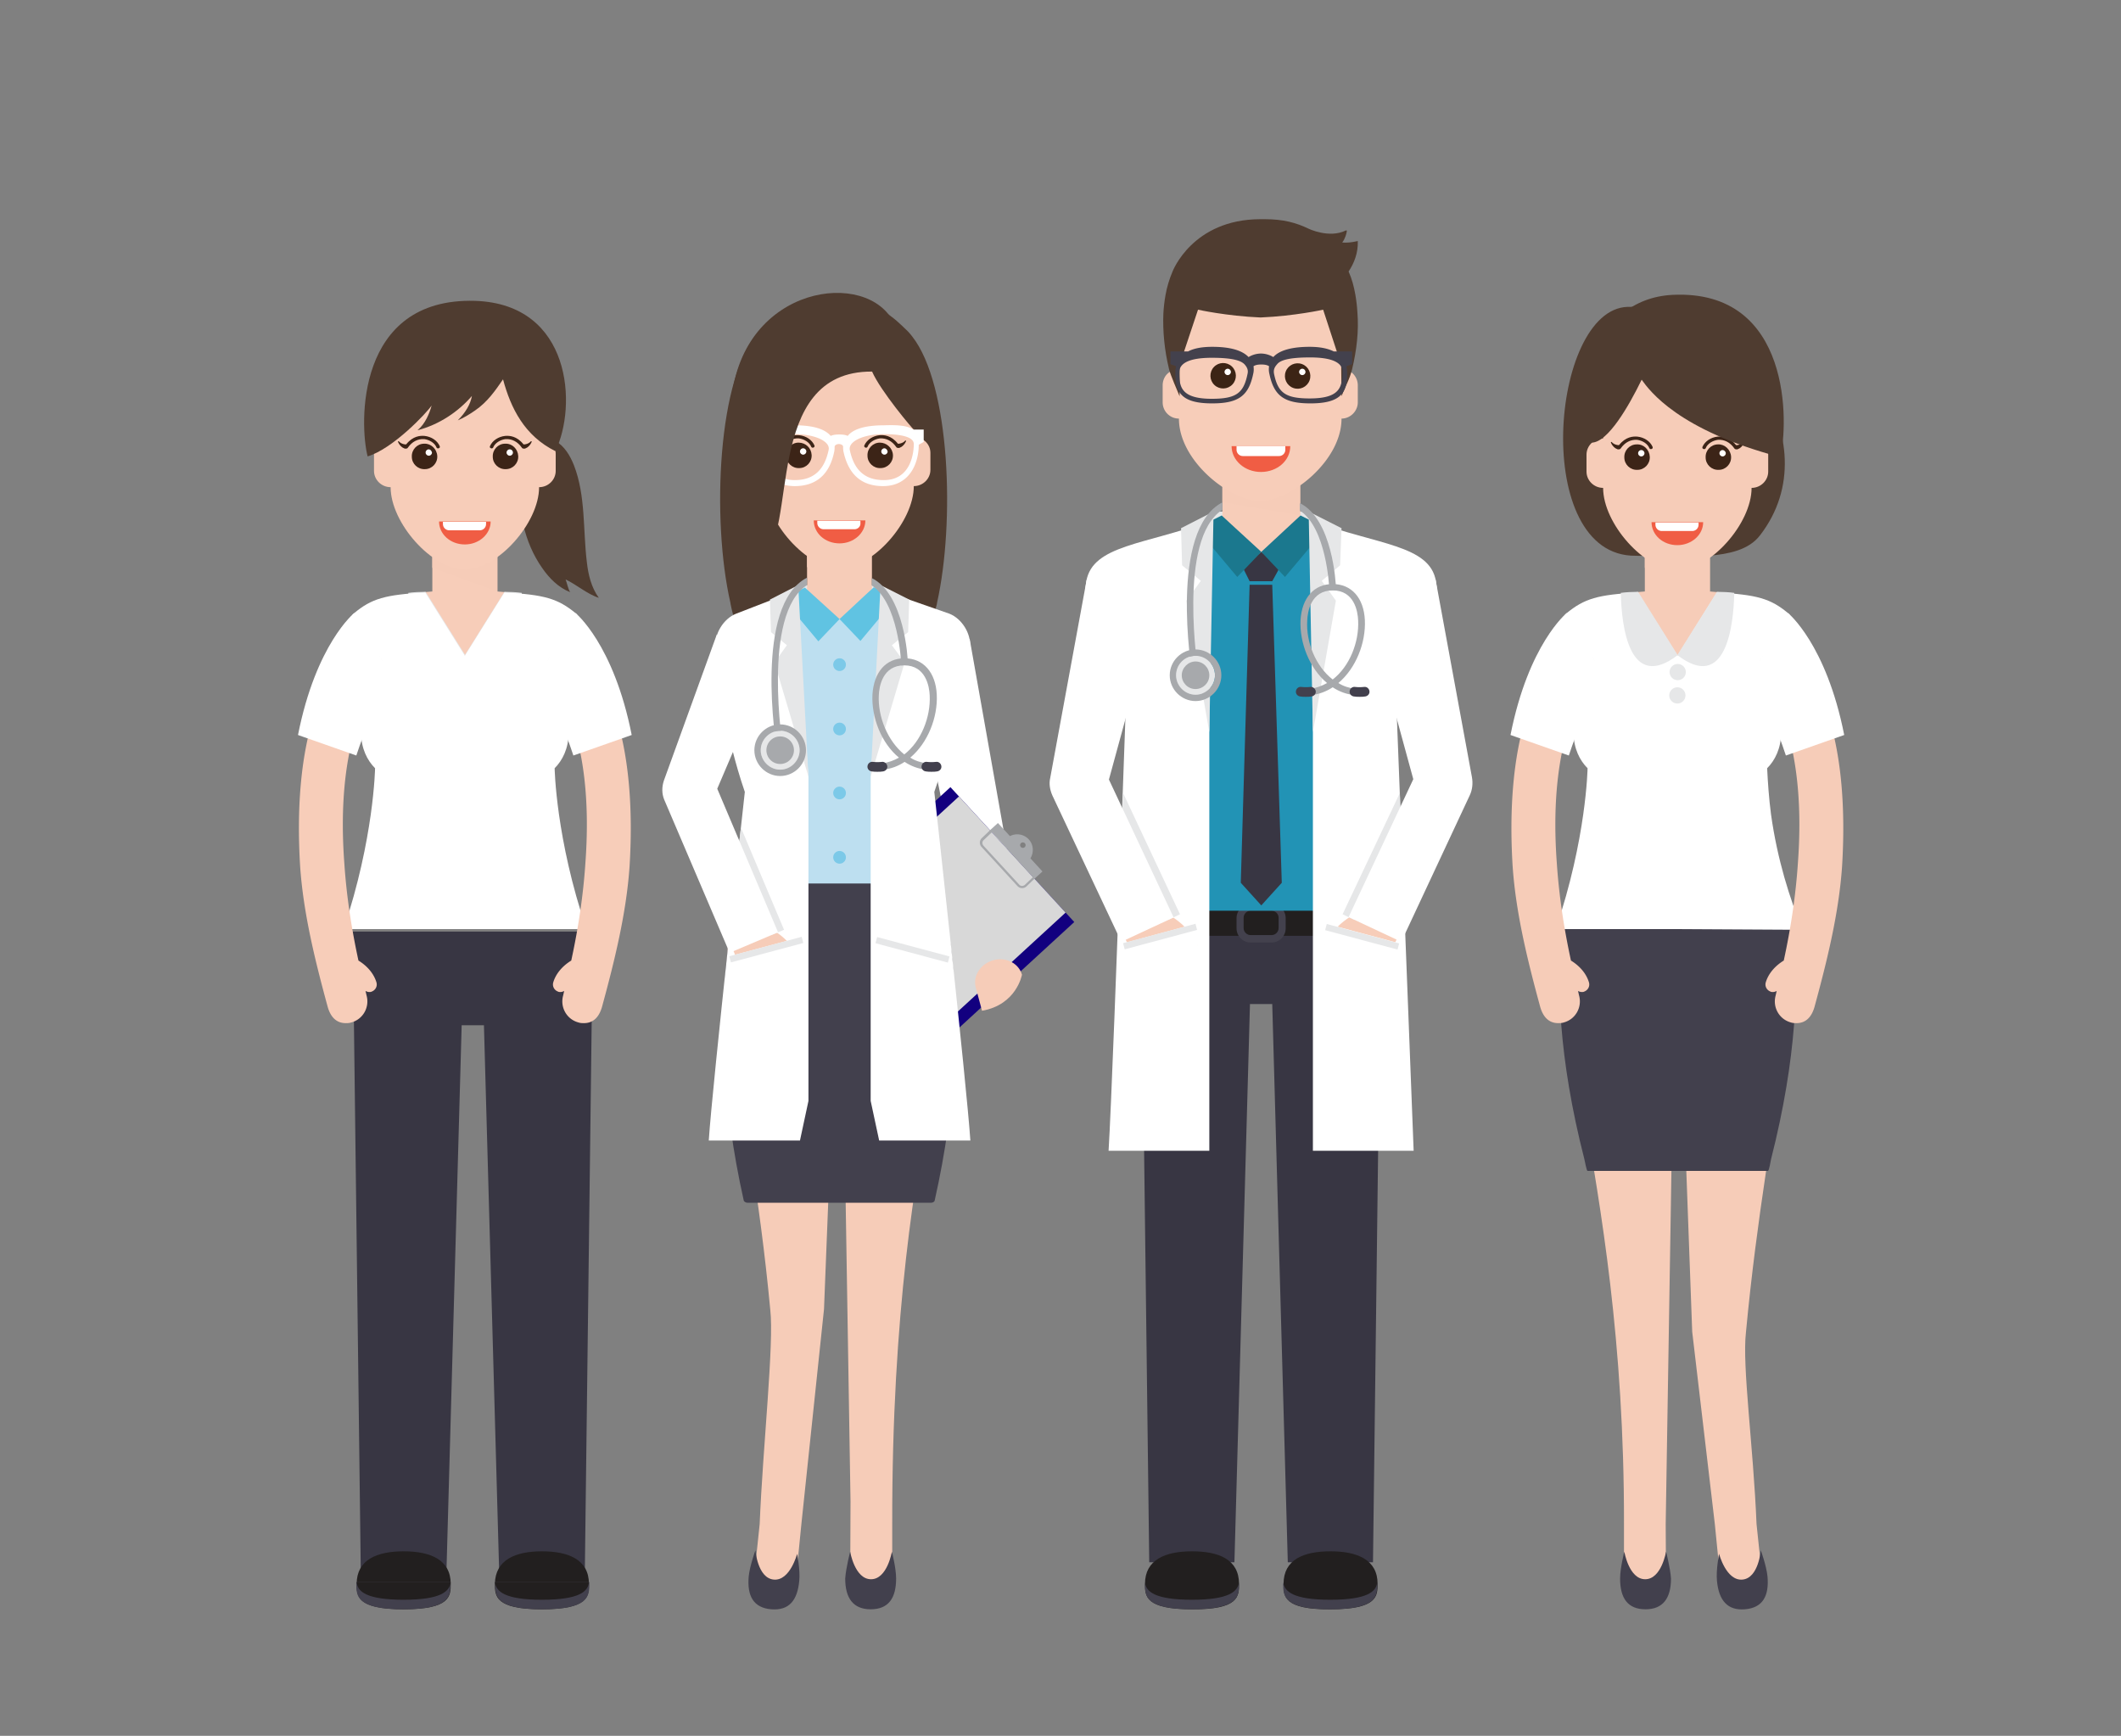 <?xml version="1.0" encoding="UTF-8"?> <svg xmlns="http://www.w3.org/2000/svg" xmlns:xlink="http://www.w3.org/1999/xlink" width="600" height="491"><rect width="100%" height="100%" fill="#808080" stroke="none"/><style>.C{fill:#fff}.A{fill:#f6ccb8}.B{fill:#42404d}.D{fill:#e6e7e8}.E{fill:#4f3c30}.F{fill:#3c2417}.G{fill:#f05d44}.H{fill:#f7cdb9}.I{fill:#383643}.J{fill:#221f1f}.K{fill:#43414d}.M{fill:#1b788e}.N{fill:#a7a9ac}.O{fill:#3c2415}.S{fill:#7cc9e8}.T{fill:#60c3e2}</style><path class="A" d="M488.3 167.7l-4.6-.4v-12h-18.4v12l-4.6.4 4.6 29.3h18.4z"></path><path class="A" d="M465.3 155.4v5.2l18.4 6.7v-11.9zm-17.6 98.2h53.6c12.3 21.2-1.1 56.2-7.4 123.3-1.1 9.5 2.1 32.2 3 54.2l1.9 18.1h-11.9l-1.8-18.1-6.4-54.4-3.2-87.3h-2l-2.3 141.7.1 18.1h-11.9v-18.1c.2-103.6-26.9-151.2-11.7-177.5z"></path><path class="B" d="M471.3 438.9s-1.3 7.8-5.9 7.8-5.9-7.8-5.9-7.8-1.2 4.6-1.2 7.6c0 5.6 2.2 8.7 7.2 8.7 4.9 0 7.2-3.1 7.2-8.7-.2-3-1.4-7.6-1.4-7.6zm15 .6s2 7.7 6.6 7.3 5.2-8.3 5.2-8.3 1.6 4.4 1.9 7.4c.5 5.6-1.4 8.9-6.4 9.3-4.9.4-7.4-2.5-7.9-8.1-.3-3 .6-7.6.6-7.6zm16.3-197.3h-56s-13.3 27.6 1.6 85.7c.1.3.6 3.3.9 3.3h51c.4 0 .8-3 .9-3.3 14.8-58 1.6-85.7 1.6-85.7z"></path><path class="C" d="M499.9 217.3c4.4-4.4 6.9-13.5-2.2-26.5-3.3-4.7 12-14.2 8.2-17.3-5-4.2-8.9-5.3-20.2-5.9l-11.2 17.9-11.2-17.9c-11.3.6-15.1 1.7-20.2 5.9-3.8 3.2 11.5 12.6 8.2 17.3-9.1 13.1-6.6 22.1-2.2 26.5 0 0-.3 19.9-9 45.5h34.3l35.5.2c-3.6-8.8-7.1-19.8-8.9-32.6-.6-4.6-.9-9-1.1-13.1z"></path><circle class="D" cx="474.5" cy="196.7" r="2.3"></circle><circle class="D" cx="474.6" cy="190.1" r="2.3"></circle><path class="D" d="M463.4 167.4c-1.4 0-3.6.1-4.9.3.2 9.5 2.4 28.1 16.1 17.6l-11.2-17.9z"></path><path class="D" d="M485.7 167.4c1.4 0 3.6.1 4.9.3-.2 9.5-2.4 28.1-16.1 17.6l11.2-17.9z"></path><use xlink:href="#B" class="A"></use><path class="C" d="M505.2 213.7l16.5-5.8c-5.1-25.8-15.9-34.5-15.9-34.5l-10.7 17.9c.1.1 5.1 7.3 10.1 22.4z"></path><use xlink:href="#C" class="A"></use><path class="C" d="M443.8 213.7l-16.5-5.8c5.1-25.8 15.9-34.5 15.9-34.5l10.7 17.9c-.1.1-5.1 7.3-10.1 22.4z"></path><path class="E" d="M462.7 157.2c3.7 0 12.8.7 20.8 0 5.5-.5 11.2-1.6 14.4-5.8 20.6-26.7-8-65.4-37.5-64.6-21.9.7-27.4 70.7 2.3 70.4z"></path><path class="A" d="M495.5 124v-9.5c0-10.1-11.7-23-21-23s-21 12.8-21 23v9.5c-2.6 0-4.7 2.1-4.7 4.6v4.8c0 2.5 2.1 4.6 4.7 4.6 0 10.1 11.7 23.3 21 23.3s21-13.2 21-23.3c2.6 0 4.7-2.1 4.7-4.6v-4.8c0-2.5-2.1-4.6-4.7-4.6z"></path><use xlink:href="#D" class="A"></use><use xlink:href="#D" y="-0.9" class="F"></use><use xlink:href="#E" class="C"></use><use xlink:href="#F" class="F"></use><use xlink:href="#G" class="A"></use><use xlink:href="#G" y="-0.9" class="F"></use><path class="C" d="M488.2 128.2c0 .5-.4.9-.9.9s-.9-.4-.9-.9.4-.9.9-.9c.4 0 .9.4.9.9z"></path><use xlink:href="#H" class="F"></use><path class="G" d="M481.8 147.7c0 3.6-3.3 6.5-7.3 6.5-4.1 0-7.3-2.9-7.3-6.5h14.6z"></path><path class="C" d="M478.7 150.2h-8.6a1.79 1.79 0 0 1-1.8-1.8v-.6h12.2v.6a1.79 1.79 0 0 1-1.8 1.8z"></path><path class="E" d="M464.4 107.4c-3.6 7.4-9.5 17.7-14.1 17.8-6.2-12.6-.1-40.7 22.9-41.8 33.9-1.6 32.7 37 30.4 45.9-28.8-7.6-36.9-18.7-39.2-21.9z"></path><path class="D" d="M343.5 144.7h26.6l1.8 11.4h-30.3z"></path><path class="H" d="M371.2 148.1l-3.4-1.6v-10.9h-22v10.9l-3.5 1.5.9 30.9h2.6v4.8h22v-4.8h2.5z"></path><path class="A" d="M345.8 135.6v6.4l22 3.8v-10.2z"></path><path class="I" d="M360.9 257.5h-38.1l2.3 184.4h24.1l4.4-157.9h6.3l4.4 157.9h24.1l2.3-184.4h-29.8z"></path><path class="J" d="M390.7 264.7h-67.9v-7.2h68z"></path><path class="K" d="M359.7 266.6h-5.9c-2.2 0-4-1.8-4-4v-2.9c0-2.2 1.8-4 4-4h5.9c2.2 0 4 1.8 4 4v2.9c0 2.2-1.8 4-4 4zm-5.9-9c-1.1 0-2 .9-2 2v2.9c0 1.1.9 2 2 2h5.9c1.1 0 2-.9 2-2v-2.9c0-1.1-.9-2-2-2h-5.9z"></path><path class="J" d="M363.1 448c0-6.9 5.7-9.2 13.3-9.2s13.3 2.4 13.3 9.2c0 3.4 0 7.2-13.3 7.2-13.3.1-13.3-3.7-13.3-7.2z"></path><path class="B" d="M389.6 447.5c-.2 2.7-2.8 5-13.3 5-10.4 0-13-2.3-13.3-5v.5c0 3.4 0 7.2 13.3 7.2s13.3-3.8 13.3-7.2v-.5z"></path><path class="J" d="M350.5 448c0-6.9-5.7-9.2-13.3-9.2s-13.3 2.4-13.3 9.2c0 3.4 0 7.2 13.3 7.2 13.3.1 13.3-3.7 13.3-7.2z"></path><path class="B" d="M323.9 447.5c.2 2.7 2.8 5 13.3 5 10.4 0 13-2.3 13.3-5v.5c0 3.4 0 7.2-13.3 7.2s-13.3-3.8-13.3-7.2v-.5z"></path><path d="M371.5 148.2l-.8 3.1c-1.4 4.1-5 10.7-13.7 10.7-9.7 0-13.4-8.4-14.6-12.1l-.4-1.7c-17.9 6.7-12.4 62.8-12.4 62.8l-.1 46.6h56.1l-.8-46.6s4.6-56.1-13.3-62.8z" fill="#2293b5"></path><path class="I" d="M362.1 160.4l-2.2 4h-6.4l-2-4 5.3-4.3z"></path><path class="M" d="M356.8 156.1l-6.8 7.1-11.6-13.8 7.2-3.6 2.7 2.5 8.5 7.8zm11.1-10.3l-11.1 10.3 6.7 7.1 11.6-13.8z"></path><path class="I" d="M359.9 165.4l2.7 84.3-5.8 6.4-5.8-6.4 2.5-84.3z"></path><path class="C" d="M342.1 207.1v118.4h-28.5c.7-11.1 2.5-59 3.7-93.2l.3-8 1-27.9c-.1.1-14.1-15.4-11.3-32 1.8-10.3 16.8-10.3 34.7-17l.1 59.7zm29.3 0l.1-59.7c17.9 6.7 33 6.7 34.7 17 2.8 16.6-11.2 32.1-11.3 32l5 129.1h-28.5V207.1z"></path><path class="H" d="M376.9 272.1l8.3-17.6 12.4 5.9-8.3 17.6c-1.6 3.5-5.8 5-9.2 3.4s-4.8-5.8-3.2-9.3z"></path><path class="H" d="M374.9 267.1c2.9-6.2 8.7-8.7 9-8.8 1.2-.3 2.5.5 2.7 1.7.3 1.2-.5 2.5-1.8 2.8 0 0-.3.1-.7.4a38.91 38.91 0 0 0-1.5 1.2c-1.2 1-2.6 2.6-3.6 4.6-.5 1.2-1.9 1.7-3.1 1.1s-1.5-1.9-1-3z"></path><path class="D" d="M396.2 232.3l-13.1 27.9-3.3-1.6 16.2-34.3.2 8z"></path><path class="C" d="M396.4 266.4l-14.9-7 18.3-39-13.6-49.8 19.9-6.7 10.3 56c.3 1.7.1 3.5-.6 5l-19.4 41.5z"></path><path class="H" d="M336.6 272.1l-8.3-17.6-12.4 5.9 8.3 17.6c1.6 3.5 5.8 5 9.2 3.4s4.8-5.8 3.2-9.3z"></path><path class="H" d="M338.6 267.1c-2.9-6.2-8.7-8.7-9-8.8-1.2-.3-2.5.5-2.7 1.7-.3 1.2.5 2.5 1.8 2.8 0 0 .3.1.7.4a38.91 38.91 0 0 1 1.5 1.2c1.2 1 2.6 2.6 3.6 4.6.5 1.2 1.9 1.7 3.1 1.1s1.6-1.9 1-3z"></path><path class="D" d="M333.8 258.6l-3.3 1.6-13.1-27.9.3-8 16.1 34.3z"></path><path class="C" d="M317.2 266.4L297.7 225c-.7-1.6-1-3.3-.6-5l10.3-56 19.9 6.7-13.6 49.8 18.3 39-14.8 6.9zm23.5 18l-16.8 5.4-6.1-23 20.4-5.5z"></path><path class="D" d="M317.7 266.78l20.477-5.487.466 1.74-20.477 5.487zm16.4-117.38l.3 10.5 5.3 4.4-4.1 5.6 6.5 37.2 1.2-62.4z"></path><path class="C" d="M372.8 284.4l16.8 5.4 6.2-23-20.5-5.5z"></path><path class="D" d="M374.86 263.102l.466-1.74 20.477 5.487-.466 1.74zM379.5 149.4l-.4 10.5-5.2 4.4 4 5.6-6.5 37.2-1.2-62.4z"></path><path class="N" d="M377.9 166c0-.8-.9-19.1-10.2-23.7v2.1c7.5 4.9 8.3 21.5 8.3 21.7v.9l1.8-.1.1-.9zm-32.1-21.8v-2.1c-15.1 7.7-8.8 47.1-8.5 48.8l.1.9 1.8-.3-.2-.9c0-.4-6.1-38.2 6.8-46.4z"></path><path class="N" d="M383.3 194.8c-1.7-.2-3.3-.7-4.7-1.6 5-4.2 7.8-11.4 7.5-17.8-.3-6.3-3.8-10.2-9.1-10.2s-8.7 3.9-9.1 10.2c-.3 6.4 2.5 13.6 7.5 17.8-1.4.8-3 1.4-4.7 1.6-.5.1-.9.5-.8 1s.4.8.9.8h.1c2.2-.2 4.3-1 6.1-2.2 1.8 1.2 3.9 2 6.1 2.2h.1c.5 0 .9-.3.9-.8.1-.5-.3-1-.8-1zm-13.5-19.3c.1-2.6 1.1-8.5 7.2-8.5s7.1 5.9 7.2 8.5c.3 6.1-2.4 13-7.2 16.7-4.8-3.7-7.6-10.6-7.2-16.7z"></path><path class="B" d="M369.4 197.1c-.5 0-1.1 0-1.6-.1-.8-.1-1.3-.8-1.2-1.5.1-.8.8-1.3 1.5-1.2.9.1 1.8.1 2.6 0 .7-.1 1.4.5 1.5 1.2.1.8-.5 1.4-1.2 1.5-.6.1-1.1.1-1.6.1z"></path><use xlink:href="#I" class="B"></use><circle class="D" cx="338.2" cy="191" r="5.5"></circle><path class="N" d="M338.2 185.5c3 0 5.5 2.5 5.5 5.5s-2.5 5.5-5.5 5.5-5.5-2.5-5.5-5.5 2.4-5.5 5.5-5.5m0-1.8c-4 0-7.3 3.3-7.3 7.3s3.3 7.3 7.3 7.3 7.3-3.3 7.3-7.3-3.3-7.3-7.3-7.3zm3.9 7.3c0 2.2-1.8 3.9-3.9 3.9-2.2 0-3.9-1.8-3.9-3.9s1.8-3.9 3.9-3.9c2.2 0 3.9 1.8 3.9 3.9z"></path><path class="H" d="M380.6 104.5l.7-9.7c0-12.7-12.1-22.9-24.8-22.9s-24.8 10.3-24.8 22.9l.7 9.7a4.98 4.98 0 0 0-1.9 1c-1 .8-1.6 2.1-1.6 3.5v4.8c0 2.5 2 4.6 4.6 4.6 0 12 14.4 23.3 23 23.3s23-11.3 23-23.3c2.5 0 4.6-2.1 4.6-4.6V109a4.62 4.62 0 0 0-3.5-4.5z"></path><circle transform="matrix(.963 -.271 .271 .963 -16.116 97.766)" class="H" cx="346.1" cy="107.3" r="3.6"></circle><circle transform="matrix(.679 -.734 .734 .679 32.985 288.141)" class="O" cx="346.1" cy="106.3" r="3.6"></circle><use xlink:href="#E" x="-117" y="-23" class="C"></use><use xlink:href="#J" class="H"></use><circle transform="matrix(.346 -.938 .938 .346 140.32 414.013)" class="O" cx="367.2" cy="106.3" r="3.6"></circle><use xlink:href="#E" x="-95.9" y="-23" class="C"></use><path class="G" d="M365,126.2c0,4.1-3.7,7.3-8.3,7.3s-8.3-3.3-8.3-7.3H365z"></path><path class="C" d="M361.8 129h-10.2a1.79 1.79 0 0 1-1.8-1.8v-1h13.8v1a1.79 1.79 0 0 1-1.8 1.8z"></path><path class="E" d="M382.5 104.4c-.8 3.2-1.8 4.5-3 7.7l-.1-8.9-5.1-15.6s-8.1 1.8-17.7 2.2c-9.6-.4-17.7-2.2-17.7-2.2l-5.2 15.6v8.9c-.6-1.5-2.6-6-3-7.7-1.3-5.4-1.8-10.7-1.6-15.7.1-1.8.3-3.5.6-5.2.4-2.3 1.1-4.6 2-6.7 0 0 5.6-14.8 24.9-14.8h1.2c5.2 0 8.9 1 12.4 2.7 0 0 5.8 2.8 10.5.5.2-.1.3 0 .3.2-.1.6-.4 2-1.3 3.2 1.2.1 2.6 0 4.3-.4h.1v.1c.1 3.2-1 6.1-2.6 8.5.9 2 1.5 4.2 1.9 6.5.3 1.7.5 3.4.6 5.2.4 5.1-.2 10.5-1.5 15.9z"></path><path class="K" d="M382.3 99.4h-5c-1.6-.8-3.8-1.3-6.8-1.3-5.1 0-8.6 1-10.3 2.9a6.91 6.91 0 0 0-3.5-1 6.91 6.91 0 0 0-3.5 1c-1.8-1.9-5.2-2.9-10.3-2.9-3.1 0-5.3.5-6.8 1.3h-5v3.6l1.6.6c-.2.7-.2 1.4-.2 2 0 5.4 1.7 8.5 10.4 8.5 7.4 0 10.3-2.1 11.6-8.3.2-.8.2-1.5.1-2.2.4-.3 1.1-.5 2.2-.5s1.8.2 2.2.5c-.1.7-.1 1.4.1 2.2 1.3 6.2 4.2 8.3 11.6 8.3 8.7 0 10.4-3.1 10.4-8.5 0-.7-.1-1.3-.2-2l1.6-.6v-3.6zm-29.4 6.4c-1.1 5.4-3.2 7-10.1 7-8.7 0-9.2-3.4-9.2-7.4 0-1.4.6-4.2 9.2-4.2 5.9 0 8.3.8 9.3 1.9.6.7 1.1 1.5.8 2.7zm17.6 6.9c-6.9 0-9-1.6-10.1-7-.2-1.2.2-1.9.9-2.7.9-1.1 3.3-1.9 9.3-1.9 8.6 0 9.2 2.8 9.2 4.2-.2 4.1-.6 7.4-9.3 7.4z"></path><path class="E" d="M265.1 170.4c0 .2-.1.4-.1.6l-1.5 5.5c-1 2.9-2 5.2-3.3 7-.6.8-1.3 1.5-2 2.1-1.4 1.1-3.2 1.7-5.5 1.7H219c-2.4 0-4.2-.6-5.7-1.8-.7-.5-1.3-1.2-1.8-2-1.3-1.8-2.3-4.2-3.3-7-.6-1.7-1.1-3.5-1.5-5.5 0-.2-.1-.4-.1-.6-5.3-23.2-3.7-64.3 8.2-76.7 4.9-5.1 11-9.5 21-9.5 8 0 13.4 2.8 17.8 6.5 1.1 1 2.2 2 3.2 3 .4.4.8.9 1.2 1.4 10.9 13.8 12.1 52.9 7.1 75.3z"></path><path class="D" d="M225.8 165.5h23.3L251 176h-27.1z"></path><path class="A" d="M246.6 166.9v-11.7h-18.3v11.7l-4.6.4 4.6 29.6h18.3l4.6-29.6z"></path><path class="A" d="M228.3 155.3v5.1l18.3 6.2v-11.3zm35.8 98.3h-53.6c-12.3 21.2 1.1 49.8 7.4 116.9 1.1 9.5-2.1 38.6-3 60.6l-1.9 18.1h11.9l1.8-18.1 6.4-60.8 3.2-80.9h1l1-6.4 2.3 141.7-.1 24.5h11.9v-18.1c-.2-120.8 26.9-151.2 11.7-177.5z"></path><path class="B" d="M240.5 438.9s1.3 7.8 5.9 7.8 5.9-7.8 5.9-7.8 1.2 4.6 1.2 7.6c0 5.6-2.2 8.7-7.2 8.7-4.9 0-7.2-3.1-7.2-8.7.2-3 1.4-7.6 1.4-7.6zm-15 .6s-2 7.7-6.6 7.3-5.2-8.3-5.2-8.3-1.6 4.4-1.9 7.4c-.5 5.6 1.4 8.9 6.4 9.3s7.4-2.5 7.9-8.1c.3-3-.6-7.6-.6-7.6z"></path><path class="C" d="M273.5 261.1l14.6-2.6-13.8-77.8-16.5 4.1z"></path><path d="M218.997 268.433l49.868-45.786 35.032 38.156-49.868 45.786z" fill="#12007f"></path><path d="M224.206 268.497l47.07-43.216 30.163 32.852-47.07 43.216z" fill="#d8d8d8"></path><path class="N" d="M280.1 234.8l-2.3 2.2c-.8.7-.8 1.9-.1 2.6l10.1 11c.7.8 1.9.8 2.6.1l2.3-2.2 2.2-2-3.4-3.7c1-1.7.9-3.9-.5-5.4a4.44 4.44 0 0 0-5.3-.9l-3.4-3.7-2.2 2zm9.8 4.8c-.3.3-.8.3-1.1 0s-.3-.8 0-1.1.8-.3 1.1 0 .3.8 0 1.1zm-9.3-4.2l11.6 12.7-2.3 2.2c-.5.4-1.2.4-1.6-.1l-10.1-11c-.4-.5-.4-1.2.1-1.6l2.3-2.2z"></path><path class="A" d="M289.1 275.7c-.9-3.2-4.5-5.1-8.1-4.1s-5.8 4.4-5 7.6l1.8 6.7c9.8-1.7 11.3-10.2 11.3-10.2z"></path><path class="B" d="M209.9 248.9H265s12.2 33.9-.6 90.7c-.1.4-.6.6-1 .6h-52c-.4 0-.9-.3-1-.6-12.7-56.8-.5-90.7-.5-90.7z"></path><path d="M225 168.2l.7 2.7c1.2 3.5 4.3 4.2 11.8 4.2 8.5 0 11.9-2.3 12.9-5.5l.4-1.4c15.6 5.9 10.8 54.8 10.8 54.8l.1 26.9h-48.9l.7-26.9c-.2 0-4.2-48.9 11.5-54.8z" fill="#bddff0"></path><circle class="S" cx="237.5" cy="188" r="1.8"></circle><circle class="S" cx="237.5" cy="206.2" r="1.8"></circle><circle class="S" cx="237.5" cy="224.3" r="1.8"></circle><circle class="S" cx="237.5" cy="242.5" r="1.8"></circle><path class="T" d="M237.5 175.1l5.9 6.2 10.1-12.1-6.3-3.1-2.4 2.2-7.3 6.8zm-9.8-8.9l9.8 8.9-6 6.3-10.1-12.1z"></path><path class="C" d="M246.3 311.4l2.4 11.2h25.8c-1-15.4-10.2-98.6-10.2-98.6 5.6-16.3 9.4-32.3 10.1-41.1.3-3.7-2.3-7.9-5.8-9.3l-18.3-6.4-4 52.5v91.7zm-17.6 0l-2.4 11.2h-25.8c1-15.4 10.2-98.6 10.2-98.6-5.6-16.3-7.6-32.3-8.3-41.1-.3-3.7 2.3-7.9 5.8-9.3l16.5-6.4 4 52.5v91.7z"></path><path class="C" d="M248.1 288.1l20.5 5.5v-23.1l-20.5-5.5z"></path><path class="D" d="M247.662 266.794l.466-1.74 20.477 5.487-.466 1.74zM257.2 169.6l-.3 9.2-4.6 3.7 3.6 4.9-9.6 32.3 2.8-54.2zm-39.4 0l.3 9.2 4.5 3.7-3.5 4.9 9.6 32.3-2.9-54.2z"></path><path class="A" d="M216.9 259.3l1.6 3.7c1.4.8 5.3 3.2 7.2 7.9.4 1.1 0 2.3-1.1 2.7a2.48 2.48 0 0 1-1.7 0l.8 1.8c1.3 3.2-.1 6.8-3.3 8.2-3.2 1.3-6.8-.1-8.1-3.3l-6.8-16 11.4-5z"></path><path class="D" d="M208.7 241.6l9.7 22.8 3.4-1.4-12.2-28.9-.9 7.5z"></path><path class="C" d="M206.4 269.5l13.7-5.8-17.2-40.6 7-16.4-7.1-27.3-15 41.4c-.6 1.8-.6 3.7.1 5.4l18.5 43.3zm20.4 18.6l-20.5 5.5v-23.1l20.5-5.5z"></path><path class="D" d="M206.304 270.475l20.477-5.487.466 1.74-20.477 5.487z"></path><path class="A" d="M258.5 123.6V114c0-10.1-11.7-23-21-23s-21 12.8-21 23v9.5c-2.6 0-4.7 2.1-4.7 4.6v4.8c0 2.5 2.1 4.6 4.7 4.6 0 10.1 11.7 23.3 21 23.3s21-13.2 21-23.3c2.6 0 4.7-2.1 4.7-4.6v-4.8c0-2.5-2.1-4.5-4.7-4.5z"></path><use xlink:href="#K" class="A"></use><use xlink:href="#K" y="-0.9" class="F"></use><use xlink:href="#E" x="-237.1" y="-0.5" class="C"></use><path class="F" d="M230.4 126c-.7-1.6-2.4-2.7-4.3-2.9-1.2-.1-3.3 0-5.2 2.4h-.3c-.2 0-.5-.1-.8-.2-.6-.2-1-.7-1-.7h-.1c-.1 0-.1.1-.1.2l.2.4c.1.2.3.5.6.8s.6.5.9.6c.1.1.3.1.3.1h.2c.3 0 .5-.1.6-.3 1.2-1.7 2.8-2.5 4.6-2.4 1.5.2 3 1.1 3.5 2.4.1.2.4.3.6.2.3-.1.4-.4.3-.6z"></path><use xlink:href="#J" x="-118.2" y="22.5" class="A"></use><use xlink:href="#J" x="-118.2" y="21.6" class="F"></use><path class="C" d="M251.1 127.7c0 .5-.4.9-.9.9s-.9-.4-.9-.9.4-.9.9-.9c.4 0 .8.4.9.9z"></path><path class="F" d="M244.5 126c.7-1.6 2.4-2.7 4.3-2.9 1.2-.1 3.3 0 5.2 2.4h.3c.2 0 .5-.1.8-.2.6-.2 1-.7 1-.7h.1c.1 0 .1.1.1.2l-.2.4c-.1.2-.3.5-.6.8s-.6.5-.9.6c-.1.1-.3.1-.3.1h-.2c-.3 0-.5-.1-.6-.3-1.2-1.7-2.8-2.5-4.6-2.4-1.5.2-3 1.1-3.5 2.4-.1.2-.4.3-.6.2-.3-.1-.4-.4-.3-.6z"></path><path class="G" d="M244.8 147.2c0 3.6-3.3 6.5-7.3 6.5-4.1 0-7.3-2.9-7.3-6.5h14.6z"></path><path class="C" d="M241.7 149.7H233a1.79 1.79 0 0 1-1.8-1.8v-.6h12.2v.6c.1 1-.7 1.8-1.7 1.8zm19.8-28.2h-3.2c-1.8-1.3-5.2-1.3-8.3-1.2-5.1 0-8.6 1-10.2 3-.6-.3-1.4-.4-2.4-.4s-1.8.1-2.4.4c-1.7-2-5.1-3-10.2-3-3.1 0-6.4 0-8.3 1.2h-3.2v3.5l1.4.8c0 5.4 2.7 11.7 10.1 11.7 6.1 0 9.9-3.3 11.2-9.8.1-.5.1-.9.1-1.4.1-.4.6-.7 1.2-.7.7 0 1.2.4 1.2.7 0 .4 0 .9.1 1.4 1.4 6.5 5.1 9.8 11.2 9.8 7.4 0 10.1-6.3 10.1-11.7l1.4-.8v-3.5zm-27.1 5.8c-1.2 5.7-4.3 8.5-9.6 8.5-8 0-8.5-8.5-8.5-10.2 0-2.6 5.8-2.8 8.5-2.8 5.8 0 10.2 2.1 9.6 4.5zm15.6 8.5c-5.3 0-8.4-2.8-9.6-8.5-.5-2.4 3.8-4.5 9.6-4.5 2.6 0 8.5.2 8.5 2.8 0 1.7-.4 10.2-8.5 10.2z"></path><path class="E" d="M215.5 158c-6.6-22.1-11.3-35.9-7.6-50.8 7-29 42.5-30.7 46.1-12.5.8 3.9 8.6 7.7 4.5 26.8-.3-.1-9.4-10.9-11.8-16.4-31.2-.2-20.7 46-31.2 52.9z"></path><path class="N" d="M256.8 187.2c0-.8-.9-19.1-10.2-23.7v2.1c7.5 4.9 8.3 21.5 8.3 21.7v.9l1.8-.1.1-.9zm-28.5-21.7v-2.1c-15.1 7.7-8.8 47.1-8.5 48.9l.1.9 1.8-.3-.2-.9c0-.4-6.1-38.3 6.8-46.5z"></path><path class="N" d="M262.2 215.9c-1.7-.2-3.3-.7-4.7-1.6 5-4.2 7.8-11.4 7.5-17.8-.3-6.3-3.8-10.3-9.1-10.3s-8.7 3.9-9.1 10.3c-.3 6.4 2.5 13.7 7.5 17.8-1.4.8-3 1.4-4.7 1.6-.5.1-.9.5-.8 1s.4.8.9.8h.1c2.2-.2 4.3-1 6.1-2.2 1.8 1.2 3.9 2 6.1 2.2h.1c.5 0 .9-.3.9-.8.1-.5-.3-.9-.8-1zm-13.6-19.2c.1-2.6 1.1-8.5 7.2-8.5s7.1 6 7.2 8.5c.3 6.1-2.4 13-7.2 16.7-4.7-3.8-7.5-10.7-7.2-16.7z"></path><path class="B" d="M248.2 218.3c-.5 0-1.1 0-1.6-.1-.8-.1-1.3-.8-1.2-1.5.1-.8.8-1.3 1.5-1.2.9.1 1.8.1 2.6 0 .7-.1 1.4.5 1.5 1.2.1.8-.5 1.4-1.2 1.5-.5.1-1 .1-1.6.1z"></path><use xlink:href="#I" x="-121.1" y="21.2" class="B"></use><circle class="D" cx="220.7" cy="212.2" r="5.5"></circle><path class="N" d="M220.7 206.7c3 0 5.5 2.5 5.5 5.5s-2.5 5.5-5.5 5.5-5.5-2.5-5.5-5.5 2.5-5.5 5.5-5.5m0-1.8c-4 0-7.3 3.3-7.3 7.3s3.3 7.3 7.3 7.3 7.3-3.3 7.3-7.3-3.3-7.3-7.3-7.3z"></path><circle class="N" cx="220.7" cy="212.2" r="3.9"></circle><path class="I" d="M99.8 263.5l2.3 184.4h24.1l4.4-157.9h6.3l4.4 157.9h24.1l2.3-184.4h-29.9"></path><path class="H" d="M145.3 167.7l-4.6-.4v-12h-18.4v12l-4.6.4 4.6 29.3h18.4z"></path><path class="A" d="M122.3 155.4v5.2l18.4 6.7v-11.9z"></path><circle class="D" cx="131.5" cy="196.7" r="2.3"></circle><circle class="D" cx="131.6" cy="190.1" r="2.3"></circle><path class="D" d="M120.4 167.4c-1.4 0-3.6.1-4.9.3.2 9.5 2.4 28.1 16.1 17.6l-11.2-17.9z"></path><path class="D" d="M142.7 167.4c1.4 0 3.6.1 4.9.3-.2 9.5-2.4 28.1-16.1 17.6l11.2-17.9z"></path><path class="C" d="M106.1 217.3c-4.4-4.4-6.9-13.5 2.2-26.5 3.3-4.7-12-14.2-8.2-17.3 5-4.2 8.9-5.3 20.2-5.9l11.2 17.9 11.2-17.9c11.3.6 15.1 1.7 20.2 5.9 3.8 3.2-11.5 12.6-8.2 17.3 9.1 13.1 6.6 22.1 2.2 26.5 0 0 .3 19.9 9 45.5H97.2c8.6-25.6 8.9-45.5 8.9-45.5z"></path><use xlink:href="#C" x="-343" class="H"></use><path class="C" d="M100.8 213.7l-16.5-5.8c5.1-25.8 15.9-34.5 15.9-34.5l10.7 17.9c-.1.1-5.1 7.3-10.1 22.4z"></path><use xlink:href="#B" x="-343" class="H"></use><path class="C" d="M162.2 213.7l16.5-5.8c-5.1-25.8-15.9-34.5-15.9-34.5l-10.7 17.9c.1.1 5.1 7.3 10.1 22.4z"></path><path class="E" d="M169.4 169.1c-3.2-1-6.4-3.8-9.4-5.2.3.7.8 3 1.3 3.6-3.3-1.3-5.9-3.9-7.9-6.8-5.2-7.4-7-16.7-6.3-25.7.1-2 .4-4.1 1.2-5.9.6-1.4 1.5-2.6 2.7-3.7.7-.6 1.6-1.2 2.5-1.4 1.2-.3 2.5.1 3.6.7 2.6 1.5 4.2 4.2 5.3 7 3.3 8.6 2.5 18.1 3.6 27.2.4 3.7 1.3 7.3 3.4 10.2z"></path><path class="H" d="M152.5 123.8v-9.5c0-10.1-11.7-22.9-21-22.9s-21 12.8-21 22.9v9.5c-2.6 0-4.7 2.1-4.7 4.6v4.8c0 2.5 2.1 4.6 4.7 4.6 0 10.1 11.7 23.3 21 23.3s21-13.2 21-23.3c2.6 0 4.7-2.1 4.7-4.6v-4.8c0-2.5-2.1-4.6-4.7-4.6z"></path><use xlink:href="#J" x="-247.1" y="22.8" class="A"></use><use xlink:href="#G" x="-366" y="-1.1" class="F"></use><path class="C" d="M122.2 128c0 .5-.4.9-.9.9s-.9-.4-.9-.9.4-.9.9-.9c.4 0 .8.4.9.9z"></path><use xlink:href="#F" x="-343.1" y="-0.2" class="F"></use><use xlink:href="#K" x="-83" y="0.3" class="A"></use><use xlink:href="#D" x="-320.1" y="-1.1" class="F"></use><use xlink:href="#E" x="-320.1" y="-0.2" class="C"></use><use xlink:href="#H" x="-343" y="-0.2" class="F"></use><path class="G" d="M138.8 147.5c0 3.6-3.3 6.5-7.3 6.5-4.1 0-7.3-2.9-7.3-6.5h14.6z"></path><path class="C" d="M135.7 150h-8.6a1.79 1.79 0 0 1-1.8-1.8v-.6h12.2v.6a1.79 1.79 0 0 1-1.8 1.8z"></path><path class="E" d="M122.1 114.7c-.6 2.2-1.8 5.2-4 7 6.2-1.6 11.6-5.3 15.4-9.7-.4 2.3-1.8 4.7-4 6.9 1.7-.7 3.3-1.7 4.9-2.8 3.5-2.4 5.7-5.6 7.9-8.8 2.2 8.2 6.1 16 14.8 20.3 6.2-12.6 4.7-41.6-22.7-42.5-33.9-1-32.7 35.2-30.4 44 7.2-2.2 16.7-12.3 18.1-14.4z"></path><path class="J" d="M153.3 438.8c7.6 0 13.3 2.4 13.3 9.2 0 3.4 0 7.2-13.3 7.2S140 451.4 140 448c.1-6.8 5.8-9.2 13.3-9.2"></path><path class="B" d="M140.1 447.5v.5c0 3.4 0 7.2 13.3 7.2s13.3-3.8 13.3-7.2v-.5"></path><path class="J" d="M166.6 447.5c-.2 2.7-2.8 5-13.3 5-10.4 0-13-2.3-13.3-5m-25.8-8.7c-7.6 0-13.3 2.4-13.3 9.2 0 3.4 0 7.2 13.3 7.2s13.3-3.8 13.3-7.2c0-6.8-5.7-9.2-13.3-9.2"></path><path class="B" d="M127.4 447.5v.5c0 3.4 0 7.2-13.3 7.2s-13.3-3.8-13.3-7.2v-.5"></path><path class="J" d="M100.9 447.5c.2 2.7 2.8 5 13.3 5 10.4 0 13-2.3 13.3-5"></path><defs><path id="B" d="M517.3 202.6a6.16 6.16 0 0 0-11.8 3.6c3.1 10.3 4.2 23 3.1 37.9-.6 9.1-2 18.4-4 27.6-2.6 1.6-4.4 3.8-5.1 6.2-.3 1.1.3 2.2 1.4 2.6.2.1.4.1.6.1.4 0 .7-.1 1.1-.3-.1.4-.2.9-.3 1.3-.9 3.3 1 6.7 4.3 7.6.6.2 1.1.2 1.6.2 2.7 0 4.3-1.8 5.1-4.6 3.6-13.2 6.9-26.6 7.8-39.8 1-16.4-.2-30.7-3.8-42.4z"></path><path id="C" d="M431.7 202.6a6.16 6.16 0 0 1 11.8 3.6c-3.1 10.3-4.2 23-3.1 37.9.6 9.1 2 18.4 4 27.6 2.6 1.6 4.4 3.8 5.1 6.2.3 1.1-.3 2.2-1.4 2.6-.2.1-.4.1-.6.1-.4 0-.7-.1-1.1-.3.1.4.2.9.3 1.3.9 3.3-1 6.7-4.3 7.6-.6.2-1.1.2-1.6.2-2.7 0-4.3-1.8-5.1-4.6-3.6-13.2-6.9-26.6-7.8-39.8-1-16.4.2-30.7 3.8-42.4z"></path><path id="D" d="M466.7 130.1c.1 2-1.5 3.7-3.5 3.7-2 .1-3.7-1.5-3.7-3.5-.1-2 1.5-3.7 3.5-3.7 2-.1 3.6 1.5 3.7 3.5z"></path><path id="E" d="M465.2 128.2c0 .5-.4.9-.9.9s-.9-.4-.9-.9.4-.9.9-.9.9.4.9.9z"></path><path id="F" d="M467.5 126.4c-.7-1.6-2.4-2.7-4.3-2.9-1.2-.1-3.3 0-5.2 2.4h-.3c-.2 0-.5-.1-.8-.2-.6-.2-1-.7-1-.7h-.1c-.1 0-.1.1-.1.2l.2.4c.1.2.3.5.6.8s.6.5.9.6c.1.1.3.1.3.1h.2c.3 0 .5-.1.6-.3 1.2-1.7 2.8-2.5 4.6-2.4 1.5.2 3 1.1 3.5 2.4.1.2.4.3.6.2.3-.1.4-.3.3-.6z"></path><path id="G" d="M489.7 130.1c.1 2-1.5 3.7-3.5 3.7-2 .1-3.7-1.5-3.7-3.5-.1-2 1.5-3.7 3.5-3.7 1.9-.1 3.6 1.5 3.7 3.5z"></path><path id="H" d="M481.6 126.4c.7-1.6 2.4-2.7 4.3-2.9 1.2-.1 3.3 0 5.2 2.4h.3c.2 0 .5-.1.8-.2.6-.2 1-.7 1-.7h.1c.1 0 .1.1.1.2l-.2.4c-.1.2-.3.5-.6.8s-.6.5-.9.6c-.1.1-.3.1-.3.1h-.2c-.3 0-.5-.1-.6-.3-1.2-1.7-2.8-2.5-4.6-2.4-1.5.2-3 1.1-3.5 2.4-.1.2-.4.3-.6.2-.3-.1-.4-.3-.3-.6z"></path><path id="I" d="M384.6 197.1c-.5 0-1.1 0-1.6-.1-.8-.1-1.3-.8-1.2-1.5.1-.8.8-1.3 1.5-1.2.8.1 1.7.1 2.6 0 .8-.1 1.4.5 1.5 1.2.1.8-.5 1.4-1.2 1.5-.5.1-1 .1-1.6.1z"></path><path id="J" d="M370.8 107.1c.1 2-1.5 3.7-3.5 3.7-2 .1-3.7-1.5-3.7-3.5-.1-2 1.5-3.7 3.5-3.7 1.9 0 3.6 1.5 3.7 3.5z"></path><path id="K" d="M229.6 129.6c.1 2-1.5 3.7-3.5 3.7-2 .1-3.7-1.5-3.7-3.5-.1-2 1.5-3.7 3.5-3.7s3.6 1.5 3.7 3.5z"></path></defs></svg> 